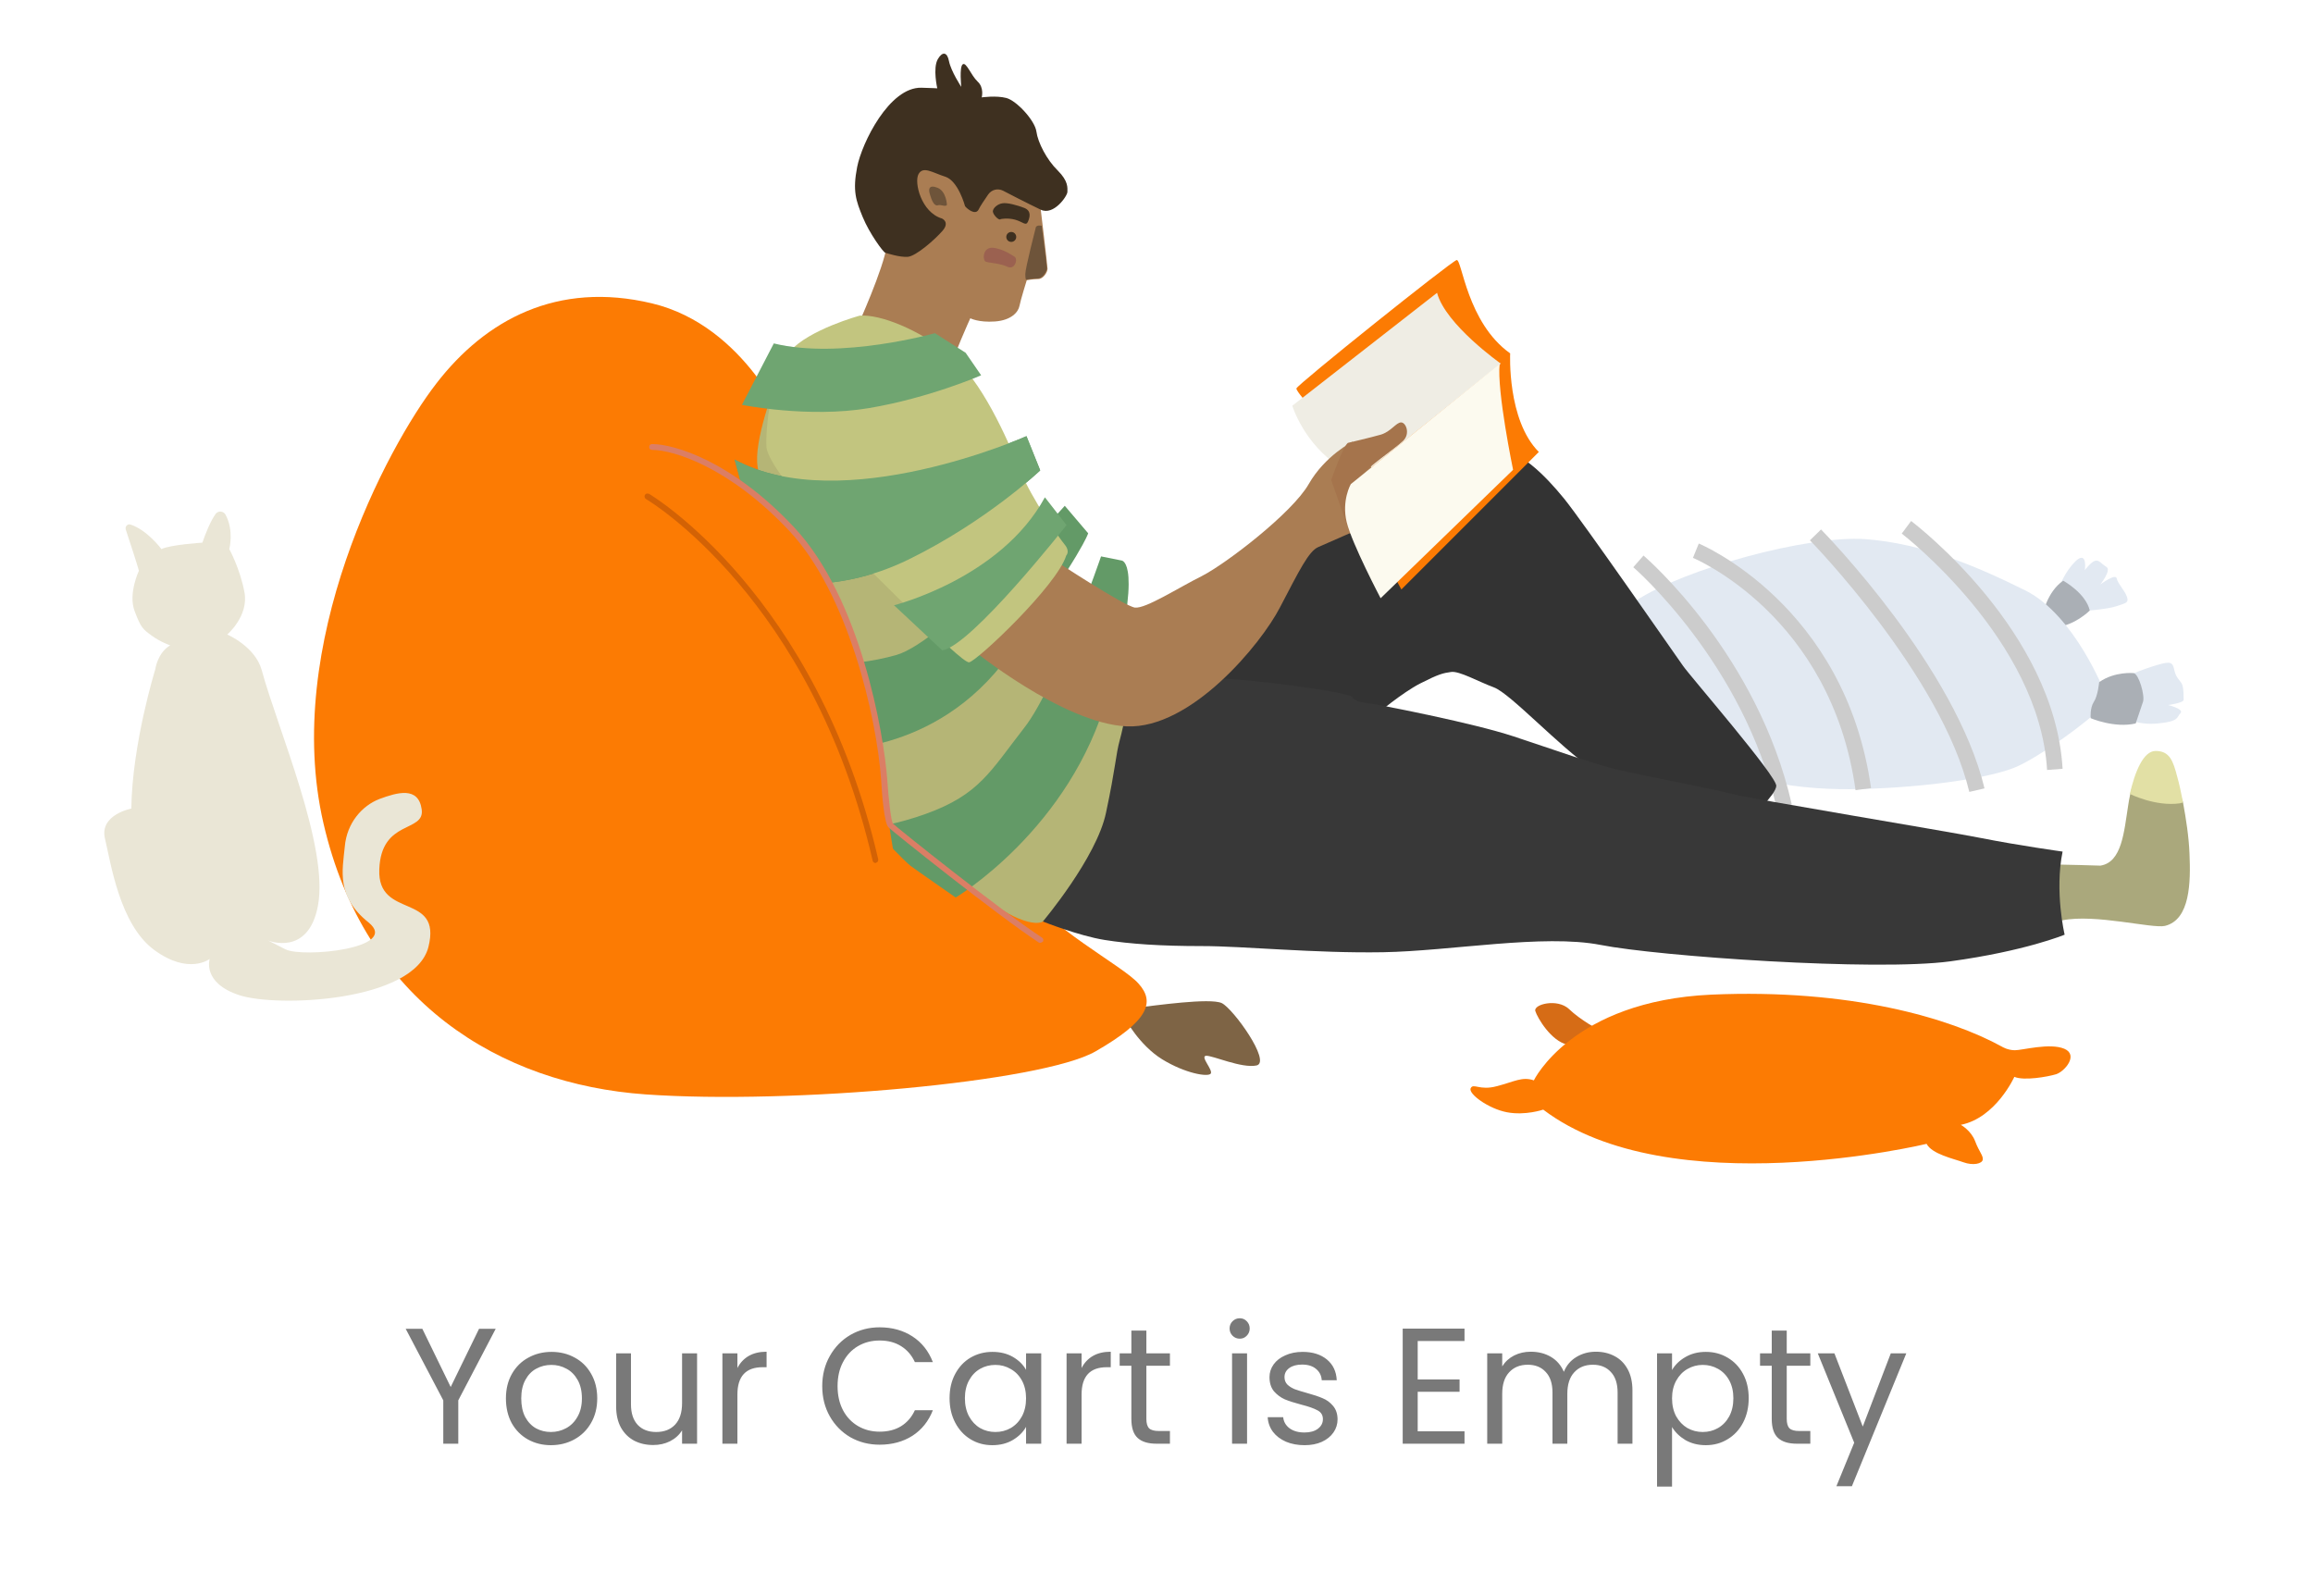 <svg width="1333" height="920" viewBox="0 0 1333 920" fill="none" xmlns="http://www.w3.org/2000/svg">
<rect width="1333" height="920" fill="white"/>
<g clip-path="url(#clip0)">
<path d="M1197.45 352.349C1199.3 352.349 1214.64 351.169 1219.87 349.314C1225.26 347.459 1226.94 347.459 1225.76 343.919C1224.59 340.378 1220.37 336.163 1219.87 333.297C1219.19 330.262 1210.43 336.838 1210.43 336.838C1210.43 336.838 1217 328.576 1213.97 326.722C1210.93 324.867 1209.75 322.507 1207.39 323.181C1205.03 323.856 1201.5 328.576 1201.5 328.576C1201.5 328.576 1202.68 320.821 1199.14 321.495C1195.6 322.17 1187.84 333.297 1187.34 338.018C1186.66 342.907 1197.45 352.349 1197.45 352.349Z" fill="#E2E9F2"/>
<path d="M1177.23 354.203C1177.23 354.203 1179.59 341.221 1189.02 334.646C1189.02 334.646 1202 341.727 1204.36 351.843C1204.36 351.843 1195.43 360.779 1184.81 361.285C1174.36 361.79 1177.23 354.203 1177.23 354.203Z" fill="#AAAFB5"/>
<path d="M1013.91 448.787C1013.91 448.787 1034.64 455.868 1073.75 454.688C1112.85 453.508 1147.06 448.113 1161.38 442.212C1175.54 436.311 1205.2 414.393 1209.92 408.492L1212.96 399.051C1212.96 399.051 1195.77 354.709 1167.45 340.378C1138.97 326.216 1108.3 313.234 1075.09 310.705C1041.89 308.345 970.433 327.902 942.624 346.279C914.816 364.656 963.86 403.771 963.86 403.771L1013.91 448.787Z" fill="#E2E9F2"/>
<path d="M1224.08 413.381C1224.08 413.381 1231.16 418.102 1243.63 416.922C1256.1 415.742 1254.25 413.381 1256.61 411.021C1258.97 408.661 1249.53 406.3 1249.53 406.3C1249.53 406.3 1258.46 405.12 1258.46 403.266C1258.46 401.411 1258.46 397.365 1257.79 395.004C1257.11 392.644 1254.75 391.464 1253.57 387.923C1252.39 384.383 1252.9 381.348 1248.18 382.022C1243.46 382.697 1228.63 387.923 1225.09 390.283C1221.72 392.644 1224.08 413.381 1224.08 413.381Z" fill="#E2E9F2"/>
<path d="M1209.75 393.15C1209.75 393.15 1209.08 400.905 1206.72 404.446C1204.36 407.986 1204.87 413.887 1204.87 413.887C1204.87 413.887 1218.52 419.788 1230.82 416.922C1230.82 416.922 1233.85 407.986 1235.03 404.446C1236.21 400.905 1232.67 388.429 1229.64 387.923C1229.98 387.923 1218.69 386.743 1209.75 393.15Z" fill="#AAAFB5"/>
<path d="M1023.86 465.478C1004.98 382.359 941.95 327.396 941.276 326.89L947.175 320.146C949.871 322.507 1013.07 377.639 1032.62 463.624L1023.86 465.478Z" fill="#CCCCCC"/>
<path d="M1069.36 455.362C1055.37 354.878 976.5 321.832 975.657 321.495L979.028 313.234C979.871 313.571 1063.46 348.64 1078.3 454.182L1069.36 455.362Z" fill="#CCCCCC"/>
<path d="M1134.92 456.374C1118.91 389.272 1043.91 312.222 1043.07 311.379L1049.48 305.141C1052.68 308.345 1127 384.888 1143.69 454.351L1134.92 456.374Z" fill="#CCCCCC"/>
<path d="M1179.75 443.729C1175.37 368.703 1096.83 308.176 1095.99 307.502L1101.39 300.252C1104.76 302.781 1184.14 363.982 1188.69 443.055L1179.75 443.729Z" fill="#CCCCCC"/>
<path d="M648.528 587.207C648.528 587.207 656.449 602.212 669.764 610.473C683.247 618.735 696.224 620.758 697.741 618.735C699.258 616.711 691.505 608.787 695.044 608.45C698.584 608.113 715.606 615.868 724.201 614.014C732.796 611.991 710.718 581.306 704.145 578.102C697.404 574.899 665.045 579.62 657.124 580.463C649.371 581.137 648.528 587.207 648.528 587.207Z" fill="#7E6445"/>
<path d="M453.7 246.975C453.7 246.975 430.105 187.797 375.668 174.815C321.231 161.832 279.771 184.256 251.457 221.011C222.974 257.765 162.638 371.4 186.402 474.414C210.166 577.428 288.198 624.804 372.129 630.705C456.06 636.606 600.495 623.624 631.338 605.921C662.18 588.218 665.719 577.428 656.112 566.806C646.674 556.184 604.035 534.772 586.338 508.808C568.473 482.507 453.7 246.975 453.7 246.975Z" fill="#FC7B03"/>
<path d="M921.894 593.782C921.894 593.782 910.771 587.881 904.198 581.474C897.456 575.236 883.636 578.777 884.816 582.654C885.996 586.532 893.917 600.02 903.355 602.043C912.793 604.066 921.894 593.782 921.894 593.782Z" fill="#D66C16"/>
<path d="M883.973 622.612C883.973 622.612 906.052 576.922 986.106 573.213C1066.16 569.672 1123.8 586.701 1153.8 603.223C1153.8 603.223 1157 605.247 1161.22 605.247C1165.6 605.247 1181.27 600.863 1189.7 604.404C1197.96 607.944 1190.03 617.386 1184.98 619.072C1179.92 620.589 1166.44 622.949 1160.88 620.589C1160.88 620.589 1150.26 644.193 1130.04 648.239C1130.04 648.239 1135.93 651.443 1138.29 657.681C1140.65 663.919 1143.01 665.942 1142.68 668.302C1142.34 670.663 1137.11 671.843 1131.55 669.82C1125.99 667.797 1113.35 665.099 1110.32 659.198C1110.32 659.198 962.343 694.772 889.366 639.472C889.366 639.472 879.086 643.013 868.468 640.989C857.85 638.966 846.053 630.368 847.569 627.164C849.086 623.961 852.626 628.682 862.569 625.984C872.513 623.455 877.232 620.252 883.973 622.612Z" fill="#FC7B03"/>
<path d="M98.089 371.906C98.089 371.906 92.528 370.052 87.471 366.342C82.415 362.633 81.236 361.959 77.528 352.012C73.82 342.064 80.056 328.914 80.056 328.914C79.045 325.204 74.663 311.717 72.472 305.141C71.966 303.455 73.483 301.769 75.168 302.275C84.943 305.478 93.033 316.437 93.033 316.437C98.089 313.908 116.628 312.728 116.628 312.728C118.313 307.839 121.347 300.083 124.381 296.037C125.898 294.182 128.763 294.519 129.942 296.543C134.999 305.816 132.133 316.437 132.133 316.437C132.133 316.437 138.369 327.733 140.897 341.39C143.425 355.046 130.954 365.668 130.954 365.668C130.954 365.668 147.133 372.581 150.841 386.237C159.942 419.788 189.773 488.239 183.2 522.127C177.638 551.464 154.549 542.022 154.549 542.022C154.549 542.022 154.549 542.022 164.492 547.08C174.436 552.138 231.064 546.574 212.357 531.569C193.649 516.564 197.357 501.727 198.705 487.902C199.885 474.245 208.649 464.298 218.761 460.42C228.873 456.711 241.176 453.002 243.03 466.49C244.884 479.978 219.604 472.054 218.593 501.053C217.413 530.052 254.828 514.035 246.907 545.731C238.817 577.428 159.773 580.631 138.032 573.55C116.291 566.469 120.842 552.644 120.842 552.644C120.842 552.644 108.707 562.085 88.82 547.417C68.932 532.749 63.876 497.343 60.506 483.35C57.135 469.525 75.674 465.984 75.674 465.984C76.179 428.555 89.494 385.731 89.494 385.731C89.494 385.731 90.674 376.29 98.089 371.906Z" fill="#EAE6D6"/>
<path d="M1183.8 528.197C1183.8 528.197 1180.26 532.075 1188.52 530.389C1207.39 526.511 1240.43 535.278 1247.67 533.592C1262.34 530.052 1262.51 508.134 1261.83 492.117C1261.49 482.507 1259.81 471.717 1258.12 462.612C1256.94 456.543 1254.25 462.106 1253.24 458.566C1250.88 449.63 1249.53 449.63 1241.27 449.63C1234.19 449.63 1230.32 445.247 1227.62 457.891C1227.11 460.083 1226.78 462.275 1226.44 464.467C1224.08 479.304 1222.9 497.006 1210.43 498.861C1210.43 498.861 1188.52 498.187 1183.8 498.187C1179.08 498.018 1183.8 528.197 1183.8 528.197Z" fill="#AAA87C"/>
<path d="M1258.12 462.444C1256.94 456.374 1255.76 451.148 1254.75 447.607C1252.39 438.671 1250.54 432.77 1242.28 432.77C1235.2 432.77 1230.32 444.909 1227.45 457.554C1227.45 457.554 1242.28 464.973 1256.27 462.949L1258.12 462.444Z" fill="#E2E0A5"/>
<path d="M792.627 412.201C792.627 412.201 807.964 399.219 818.581 393.824C829.199 388.429 831.559 387.923 836.278 387.249C840.997 386.574 851.614 392.644 861.052 396.184C870.49 399.725 898.973 430.579 917.344 442.886C935.714 455.363 984.758 476.1 984.758 476.1L1009.53 470.705C1009.53 470.705 1023.18 458.229 1023.69 453.002C1024.36 447.607 973.972 389.609 969.927 383.708C965.713 377.807 911.95 300.252 901.333 287.27C890.715 274.288 875.378 258.271 860.547 258.271C845.716 258.271 793.132 262.992 759.931 291.991C726.729 320.989 640.944 377.807 640.944 377.807L635.551 427.544L792.627 412.201Z" fill="#333333"/>
<path d="M754.201 233.318C754.201 233.318 747.122 225.563 747.122 223.877C747.122 222.022 836.446 150.536 839.48 149.862C842.513 149.188 845.379 185.942 870.322 203.645C870.322 203.645 868.468 242.085 886.838 260.463L807.627 339.704L803.413 331.948L770.886 252.033L754.201 233.318Z" fill="#FC7B03"/>
<path d="M864.929 209.546C864.929 209.546 833.075 187.122 828.188 168.745L744.762 233.824C744.762 233.824 751.335 255.742 772.571 269.398L781.503 276.479L864.929 209.546Z" fill="#EFEDE4"/>
<path d="M601.001 531.063C601.001 531.063 621.731 539.325 636.562 541.685C651.393 544.045 669.09 545.226 692.853 545.226C716.617 545.226 757.908 549.44 797.009 548.766C836.109 548.092 889.366 538.144 922.4 544.551C955.601 551.126 1080.99 559.894 1124.14 553.993C1167.28 548.092 1189.87 538.65 1189.87 538.65C1189.87 538.65 1183.97 513.866 1188.69 490.768C1188.69 490.768 1163.24 487.228 1142 483.013C1120.77 478.798 1010.04 460.589 998.241 457.554C986.443 454.52 949.197 447.438 933.691 443.898C918.355 440.357 895.771 432.096 872.176 424.34C848.581 416.585 799.368 407.143 792.964 405.963C786.391 404.783 781.166 404.783 779.312 401.748C777.458 398.713 718.302 391.126 703.64 391.126C688.808 391.126 637.405 405.289 637.405 405.289L597.125 503.582L601.001 531.063Z" fill="#383838"/>
<path d="M493.981 188.471C493.981 188.471 509.318 154.751 511.171 141.095L520.104 115.131L521.958 83.771L561.564 88.492L599.484 118.165C599.484 118.165 603.698 153.065 603.698 154.92C603.698 156.774 601.338 160.821 598.305 160.821C595.271 160.821 591.732 161.495 591.732 161.495C591.732 161.495 588.192 172.791 587.518 176.332C586.844 179.872 582.799 184.593 573.361 185.268C563.923 185.942 559.204 183.413 559.204 183.413C559.204 183.413 548.586 206.511 547.407 214.267C546.227 222.022 521.958 210.726 521.958 210.726L493.981 188.471Z" fill="#AA7D53"/>
<path d="M600.327 130.136C600.327 130.136 603.361 152.897 603.361 154.583C603.361 156.269 601.001 160.484 597.967 160.484C594.934 160.484 591.395 161.158 591.395 161.158C591.395 161.158 590.889 161.327 590.889 157.955C590.889 154.583 596.956 130.979 596.956 130.979C596.956 130.979 597.462 129.462 600.327 130.136Z" fill="#6E543A"/>
<path d="M576.732 126.258C576.732 126.258 580.608 125.415 584.99 126.595C589.372 127.776 591.226 130.473 592.406 127.776C593.586 125.078 594.428 121.537 590.383 119.851C586.507 118.334 580.44 116.648 577.743 117.154C575.047 117.491 572.181 119.851 572.181 121.875C572.35 123.898 575.889 127.438 576.732 126.258Z" fill="#3E3020"/>
<path d="M556.17 118.84C556.17 118.84 552.294 104.172 544.71 101.811C537.294 99.451 532.07 95.573 529.373 100.294C526.677 105.015 530.89 122.38 542.856 125.921C542.856 125.921 547.575 127.944 543.193 133.002C538.811 138.06 527.856 147.67 523.137 148.007C518.418 148.345 511.34 145.984 510.16 145.647C508.98 145.31 501.059 134.52 497.183 125.078C493.307 115.636 491.284 110.073 493.981 96.248C496.677 82.423 512.52 50.052 531.059 50.557C537.463 50.726 540.16 50.895 540.16 50.895C540.16 50.895 537.463 39.261 540.497 34.035C543.193 29.483 545.89 29.988 546.901 35.215C548.081 41.116 553.98 50.052 553.98 50.052C553.98 50.052 552.8 38.587 554.822 37.07C556.845 35.552 559.541 43.308 563.418 47.017C567.294 50.557 565.777 56.121 565.777 56.121C565.777 56.121 574.035 54.941 579.934 56.458C585.833 57.976 596.451 69.441 597.293 75.847C598.136 82.085 603.192 92.033 609.596 98.271C615.832 104.509 615.158 108.218 615.158 110.579C615.158 112.939 607.237 124.404 599.821 120.863C592.406 117.322 579.597 110.747 578.08 109.904C575.047 108.387 571.507 109.23 569.485 112.096C567.294 115.299 564.766 119.008 563.923 120.863C562.069 124.235 557.35 120.357 556.17 118.84Z" fill="#3E3020"/>
<path d="M448.139 218.144C448.139 218.144 435.498 249.672 436.341 266.364C437.184 282.886 473.419 408.492 482.857 424.172C492.295 440.02 508.138 470.705 508.138 470.705C508.138 470.705 566.451 518.924 581.451 526.68C596.45 534.604 601.001 531.063 601.001 531.063C601.001 531.063 632.012 494.309 637.405 468.345C642.966 442.38 642.966 435.131 645.326 426.532C647.685 417.934 650.888 400.568 651.562 395.679C652.404 390.958 653.079 364.151 653.079 364.151C653.079 364.151 595.439 329.419 591.563 323.181C587.855 316.774 448.139 218.144 448.139 218.144Z" fill="#B5B576"/>
<path d="M550.777 517.238C550.777 517.238 617.012 477.786 638.416 400.399C659.652 323.013 646.337 323.013 646.337 323.013L634.54 320.652C634.54 320.652 608.922 395.51 590.383 419.282C570.665 444.572 564.429 457.891 533.587 469.019C517.407 474.92 502.745 476.943 502.745 476.943C502.745 476.943 522.463 497.512 524.823 499.03C527.014 500.716 550.777 517.238 550.777 517.238Z" fill="#639A67"/>
<path d="M474.936 432.096C474.936 432.096 538.811 436.817 581.451 377.639C624.09 318.46 627.124 307.333 627.124 307.333L613.641 291.485C613.641 291.485 544.204 369.546 516.564 377.47C488.924 385.394 457.408 383.034 457.408 383.034L474.936 432.096Z" fill="#639A67"/>
<path d="M442.577 334.14C442.577 334.14 478.812 344.425 523.812 322.338C568.811 300.252 599.484 271.084 599.484 271.084L591.563 251.358C591.563 251.358 485.385 298.566 423.364 264.846L442.577 334.14Z" fill="#639A67"/>
<path d="M559.373 373.592C559.373 373.592 612.293 416.922 649.371 418.608C686.449 420.125 726.729 371.232 737.684 349.988C748.807 328.745 754.2 317.618 759.762 315.257C765.324 312.897 786.559 303.455 786.559 303.455L801.559 284.572L779.481 254.562C779.481 254.562 763.638 262.486 754.2 279.008C744.762 295.531 706.842 324.699 692.685 331.948C678.528 339.03 660.326 350.831 654.09 350.157C647.854 349.314 608.417 323.35 605.889 321.664C603.529 319.978 559.373 373.592 559.373 373.592Z" fill="#AA7D53"/>
<path d="M776.784 255.236C776.784 255.236 789.762 252.201 795.66 250.515C801.559 248.829 804.593 243.434 807.458 243.434C810.323 243.434 812.851 250.009 808.638 254.056C804.424 258.271 786.728 270.073 785.548 273.613C784.368 277.154 790.436 299.409 790.436 299.409L778.133 307.67L767.178 276.648C767.178 276.648 773.751 257.596 776.784 255.236Z" fill="#A5744C"/>
<path d="M545.721 117.997C545.721 117.997 545.384 110.241 540.328 108.218C535.272 106.195 534.935 109.061 535.946 112.096C536.789 115.131 538.306 118.84 540.328 118.334C542.351 117.66 545.047 119.514 545.721 117.997Z" fill="#6E543A"/>
<path d="M584.99 148.176C584.99 148.176 578.08 143.118 572.013 142.781C566.114 142.444 566.114 150.368 568.305 150.874C570.496 151.548 576.9 151.885 580.608 153.74C584.485 155.594 586.676 150.199 584.99 148.176Z" fill="#9B6150"/>
<path d="M582.799 139.409C584.382 139.409 585.664 138.126 585.664 136.543C585.664 134.96 584.382 133.677 582.799 133.677C581.217 133.677 579.934 134.96 579.934 136.543C579.934 138.126 581.217 139.409 582.799 139.409Z" fill="#3E3020"/>
<path d="M495.497 181.896C495.497 181.896 466.341 189.82 455.217 202.465C444.094 215.11 441.06 248.155 441.734 257.765C442.577 267.207 466.172 295.7 482.015 309.862C497.857 324.024 553.811 382.528 558.53 381.685C563.249 380.842 609.091 337.512 614.484 320.146C614.484 320.146 616.843 317.786 613.641 313.908C610.439 310.031 594.765 287.944 587.687 270.579C580.608 253.213 565.608 218.482 547.407 204.319C529.373 189.82 507.295 181.053 495.497 181.896Z" fill="#C2C57F"/>
<path d="M442.577 334.14C442.577 334.14 478.812 344.425 523.812 322.338C568.811 300.252 599.484 271.084 599.484 271.084L591.563 251.358C591.563 251.358 485.385 298.566 423.364 264.846L442.577 334.14Z" fill="#6FA571"/>
<path d="M427.577 233.318C427.577 233.318 466.004 241.074 500.891 235.173C535.778 229.272 565.44 216.29 565.44 216.29L556.508 203.308L538.811 192.012C538.811 192.012 484.374 207.354 445.948 197.913L427.577 233.318Z" fill="#6FA571"/>
<path d="M515.216 348.808C515.216 348.808 576.732 333.466 602.181 286.595L614.653 302.612C614.653 302.612 559.71 372.412 543.025 374.772L515.216 348.808Z" fill="#6FA571"/>
<path d="M778.47 279.008C778.47 279.008 773.076 288.45 776.11 300.926C779.144 313.403 795.66 344.762 795.66 344.762L872.007 270.747C872.007 270.747 862.569 225.225 864.255 209.714L778.47 279.008Z" fill="#FCFAEF"/>
<path d="M528.193 560.737C528.193 560.737 511.677 482.675 509.317 449.462C506.958 416.248 491.621 342.907 456.06 304.973C420.499 267.038 387.466 257.596 375.668 257.596C363.871 257.596 341.287 303.792 341.287 303.792L453.701 505.099L528.193 560.737Z" fill="#FC7B03"/>
<path d="M599.316 543.371C598.979 543.371 598.641 543.202 598.473 543.034C574.372 527.186 514.542 479.304 512.014 476.775C509.654 474.414 508.306 458.566 507.801 449.462C505.273 413.044 488.587 341.896 455.049 306.153C420.33 269.061 387.971 259.282 375.837 259.282C374.826 259.282 374.151 258.608 374.151 257.596C374.151 256.585 374.826 255.91 375.837 255.91C388.645 255.91 422.016 265.858 457.577 303.792C496.003 344.762 509.317 422.654 511.34 449.293C512.014 460.083 513.531 472.897 514.542 474.583C517.07 477.112 576.563 524.657 600.495 540.336C601.338 540.842 601.507 541.854 601.001 542.697C600.327 543.034 599.821 543.371 599.316 543.371Z" fill="#DB7E65"/>
<path d="M504.598 497.344C503.756 497.344 503.081 496.838 502.913 495.995C468.026 344.593 373.309 288.113 372.297 287.607C371.455 287.101 371.286 286.09 371.623 285.247C372.129 284.404 373.14 284.235 373.983 284.572C374.994 285.078 470.891 342.401 506.115 495.152C506.284 495.995 505.778 497.006 504.935 497.175C504.767 497.344 504.767 497.344 504.598 497.344Z" fill="#D36205"/>
</g>
<path d="M285.675 765.785L264.11 807.015V832H255.465V807.015L233.805 765.785H243.4L259.74 799.32L276.08 765.785H285.675ZM317.499 832.855C312.622 832.855 308.189 831.747 304.199 829.53C300.272 827.313 297.169 824.178 294.889 820.125C292.672 816.008 291.564 811.258 291.564 805.875C291.564 800.555 292.704 795.868 294.984 791.815C297.327 787.698 300.494 784.563 304.484 782.41C308.474 780.193 312.939 779.085 317.879 779.085C322.819 779.085 327.284 780.193 331.274 782.41C335.264 784.563 338.399 787.667 340.679 791.72C343.022 795.773 344.194 800.492 344.194 805.875C344.194 811.258 342.99 816.008 340.584 820.125C338.24 824.178 335.042 827.313 330.989 829.53C326.935 831.747 322.439 832.855 317.499 832.855ZM317.499 825.255C320.602 825.255 323.515 824.527 326.239 823.07C328.962 821.613 331.147 819.428 332.794 816.515C334.504 813.602 335.359 810.055 335.359 805.875C335.359 801.695 334.535 798.148 332.889 795.235C331.242 792.322 329.089 790.168 326.429 788.775C323.769 787.318 320.887 786.59 317.784 786.59C314.617 786.59 311.704 787.318 309.044 788.775C306.447 790.168 304.357 792.322 302.774 795.235C301.19 798.148 300.399 801.695 300.399 805.875C300.399 810.118 301.159 813.697 302.679 816.61C304.262 819.523 306.352 821.708 308.949 823.165C311.545 824.558 314.395 825.255 317.499 825.255ZM401.73 779.94V832H393.085V824.305C391.438 826.965 389.127 829.055 386.15 830.575C383.237 832.032 380.007 832.76 376.46 832.76C372.407 832.76 368.765 831.937 365.535 830.29C362.305 828.58 359.74 826.047 357.84 822.69C356.003 819.333 355.085 815.248 355.085 810.435V779.94H363.635V809.295C363.635 814.425 364.933 818.383 367.53 821.17C370.127 823.893 373.673 825.255 378.17 825.255C382.793 825.255 386.435 823.83 389.095 820.98C391.755 818.13 393.085 813.982 393.085 808.535V779.94H401.73ZM424.972 788.395C426.492 785.418 428.645 783.107 431.432 781.46C434.282 779.813 437.733 778.99 441.787 778.99V787.92H439.507C429.817 787.92 424.972 793.177 424.972 803.69V832H416.327V779.94H424.972V788.395ZM473.863 798.845C473.863 792.385 475.32 786.59 478.233 781.46C481.147 776.267 485.105 772.213 490.108 769.3C495.175 766.387 500.78 764.93 506.923 764.93C514.143 764.93 520.445 766.672 525.828 770.155C531.212 773.638 535.138 778.578 537.608 784.975H527.253C525.417 780.985 522.757 777.913 519.273 775.76C515.853 773.607 511.737 772.53 506.923 772.53C502.3 772.53 498.152 773.607 494.478 775.76C490.805 777.913 487.923 780.985 485.833 784.975C483.743 788.902 482.698 793.525 482.698 798.845C482.698 804.102 483.743 808.725 485.833 812.715C487.923 816.642 490.805 819.682 494.478 821.835C498.152 823.988 502.3 825.065 506.923 825.065C511.737 825.065 515.853 824.02 519.273 821.93C522.757 819.777 525.417 816.705 527.253 812.715H537.608C535.138 819.048 531.212 823.957 525.828 827.44C520.445 830.86 514.143 832.57 506.923 832.57C500.78 832.57 495.175 831.145 490.108 828.295C485.105 825.382 481.147 821.36 478.233 816.23C475.32 811.1 473.863 805.305 473.863 798.845ZM547.247 805.78C547.247 800.46 548.324 795.805 550.477 791.815C552.63 787.762 555.575 784.627 559.312 782.41C563.112 780.193 567.324 779.085 571.947 779.085C576.507 779.085 580.465 780.067 583.822 782.03C587.179 783.993 589.68 786.463 591.327 789.44V779.94H600.067V832H591.327V822.31C589.617 825.35 587.052 827.883 583.632 829.91C580.275 831.873 576.349 832.855 571.852 832.855C567.229 832.855 563.049 831.715 559.312 829.435C555.575 827.155 552.63 823.957 550.477 819.84C548.324 815.723 547.247 811.037 547.247 805.78ZM591.327 805.875C591.327 801.948 590.535 798.528 588.952 795.615C587.369 792.702 585.215 790.485 582.492 788.965C579.832 787.382 576.887 786.59 573.657 786.59C570.427 786.59 567.482 787.35 564.822 788.87C562.162 790.39 560.04 792.607 558.457 795.52C556.874 798.433 556.082 801.853 556.082 805.78C556.082 809.77 556.874 813.253 558.457 816.23C560.04 819.143 562.162 821.392 564.822 822.975C567.482 824.495 570.427 825.255 573.657 825.255C576.887 825.255 579.832 824.495 582.492 822.975C585.215 821.392 587.369 819.143 588.952 816.23C590.535 813.253 591.327 809.802 591.327 805.875ZM623.321 788.395C624.841 785.418 626.995 783.107 629.781 781.46C632.631 779.813 636.083 778.99 640.136 778.99V787.92H637.856C628.166 787.92 623.321 793.177 623.321 803.69V832H614.676V779.94H623.321V788.395ZM660.661 787.065V817.75C660.661 820.283 661.199 822.088 662.276 823.165C663.352 824.178 665.221 824.685 667.881 824.685H674.246V832H666.456C661.642 832 658.032 830.892 655.626 828.675C653.219 826.458 652.016 822.817 652.016 817.75V787.065H645.271V779.94H652.016V766.83H660.661V779.94H674.246V787.065H660.661ZM714.512 771.485C712.866 771.485 711.472 770.915 710.332 769.775C709.192 768.635 708.622 767.242 708.622 765.595C708.622 763.948 709.192 762.555 710.332 761.415C711.472 760.275 712.866 759.705 714.512 759.705C716.096 759.705 717.426 760.275 718.502 761.415C719.642 762.555 720.212 763.948 720.212 765.595C720.212 767.242 719.642 768.635 718.502 769.775C717.426 770.915 716.096 771.485 714.512 771.485ZM718.692 779.94V832H710.047V779.94H718.692ZM751.856 832.855C747.866 832.855 744.288 832.19 741.121 830.86C737.955 829.467 735.453 827.567 733.616 825.16C731.78 822.69 730.766 819.872 730.576 816.705H739.506C739.76 819.302 740.963 821.423 743.116 823.07C745.333 824.717 748.215 825.54 751.761 825.54C755.055 825.54 757.651 824.812 759.551 823.355C761.451 821.898 762.401 820.062 762.401 817.845C762.401 815.565 761.388 813.887 759.361 812.81C757.335 811.67 754.2 810.562 749.956 809.485C746.093 808.472 742.926 807.458 740.456 806.445C738.05 805.368 735.96 803.817 734.186 801.79C732.476 799.7 731.621 796.977 731.621 793.62C731.621 790.96 732.413 788.522 733.996 786.305C735.58 784.088 737.828 782.347 740.741 781.08C743.655 779.75 746.98 779.085 750.716 779.085C756.48 779.085 761.135 780.542 764.681 783.455C768.228 786.368 770.128 790.358 770.381 795.425H761.736C761.546 792.702 760.438 790.517 758.411 788.87C756.448 787.223 753.788 786.4 750.431 786.4C747.328 786.4 744.858 787.065 743.021 788.395C741.185 789.725 740.266 791.467 740.266 793.62C740.266 795.33 740.805 796.755 741.881 797.895C743.021 798.972 744.415 799.858 746.061 800.555C747.771 801.188 750.115 801.917 753.091 802.74C756.828 803.753 759.868 804.767 762.211 805.78C764.555 806.73 766.55 808.187 768.196 810.15C769.906 812.113 770.793 814.678 770.856 817.845C770.856 820.695 770.065 823.26 768.481 825.54C766.898 827.82 764.65 829.625 761.736 830.955C758.886 832.222 755.593 832.855 751.856 832.855ZM817.032 772.815V794.95H841.162V802.075H817.032V824.875H844.012V832H808.387V765.69H844.012V772.815H817.032ZM919.698 778.99C923.752 778.99 927.362 779.845 930.528 781.555C933.695 783.202 936.197 785.703 938.033 789.06C939.87 792.417 940.788 796.502 940.788 801.315V832H932.238V802.55C932.238 797.357 930.94 793.398 928.343 790.675C925.81 787.888 922.358 786.495 917.988 786.495C913.492 786.495 909.913 787.952 907.253 790.865C904.593 793.715 903.263 797.863 903.263 803.31V832H894.713V802.55C894.713 797.357 893.415 793.398 890.818 790.675C888.285 787.888 884.833 786.495 880.463 786.495C875.967 786.495 872.388 787.952 869.728 790.865C867.068 793.715 865.738 797.863 865.738 803.31V832H857.093V779.94H865.738V787.445C867.448 784.722 869.728 782.632 872.578 781.175C875.492 779.718 878.69 778.99 882.173 778.99C886.543 778.99 890.407 779.972 893.763 781.935C897.12 783.898 899.622 786.78 901.268 790.58C902.725 786.907 905.132 784.057 908.488 782.03C911.845 780.003 915.582 778.99 919.698 778.99ZM963.614 789.535C965.324 786.558 967.858 784.088 971.214 782.125C974.634 780.098 978.593 779.085 983.089 779.085C987.713 779.085 991.893 780.193 995.629 782.41C999.429 784.627 1002.41 787.762 1004.56 791.815C1006.71 795.805 1007.79 800.46 1007.79 805.78C1007.79 811.037 1006.71 815.723 1004.56 819.84C1002.41 823.957 999.429 827.155 995.629 829.435C991.893 831.715 987.713 832.855 983.089 832.855C978.656 832.855 974.729 831.873 971.309 829.91C967.953 827.883 965.388 825.382 963.614 822.405V856.7H954.969V779.94H963.614V789.535ZM998.954 805.78C998.954 801.853 998.163 798.433 996.579 795.52C994.996 792.607 992.843 790.39 990.119 788.87C987.459 787.35 984.514 786.59 981.284 786.59C978.118 786.59 975.173 787.382 972.449 788.965C969.789 790.485 967.636 792.733 965.989 795.71C964.406 798.623 963.614 802.012 963.614 805.875C963.614 809.802 964.406 813.253 965.989 816.23C967.636 819.143 969.789 821.392 972.449 822.975C975.173 824.495 978.118 825.255 981.284 825.255C984.514 825.255 987.459 824.495 990.119 822.975C992.843 821.392 994.996 819.143 996.579 816.23C998.163 813.253 998.954 809.77 998.954 805.78ZM1029.71 787.065V817.75C1029.71 820.283 1030.25 822.088 1031.33 823.165C1032.41 824.178 1034.27 824.685 1036.93 824.685H1043.3V832H1035.51C1030.7 832 1027.09 830.892 1024.68 828.675C1022.27 826.458 1021.07 822.817 1021.07 817.75V787.065H1014.32V779.94H1021.07V766.83H1029.71V779.94H1043.3V787.065H1029.71ZM1098.61 779.94L1067.26 856.51H1058.33L1068.59 831.43L1047.6 779.94H1057.19L1073.53 822.12L1089.68 779.94H1098.61Z" fill="#797979"/>
<defs>
<clipPath id="clip0">
<rect width="1202" height="640" fill="white" transform="translate(60 31)"/>
</clipPath>
</defs>
</svg>
